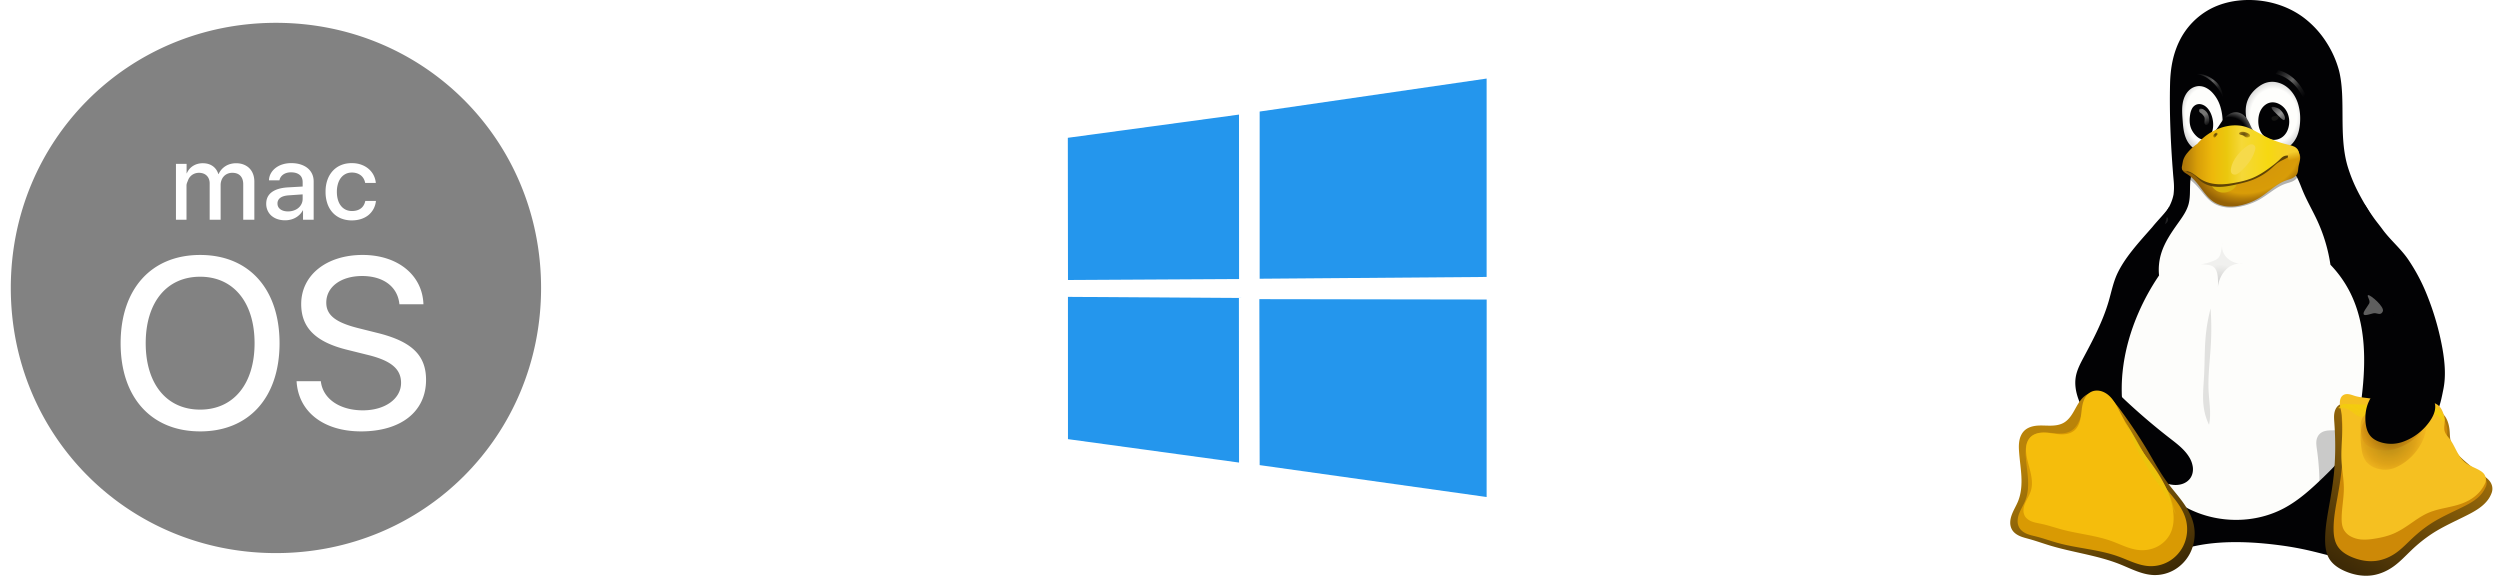 <svg width="191" height="44" fill="none" xmlns="http://www.w3.org/2000/svg">
  <g clip-path="url(#clip0)">
    <path d="M23.123 15.184v-.334l-1.037.072c-.294.018-.515.08-.663.186a.514.514 0 0 0-.223.442c0 .184.073.33.22.439.147.109.344.163.59.163.158 0 .305-.025.44-.073.136-.047.256-.115.355-.2a.902.902 0 0 0 .318-.695Zm-2.04-13.44C9.778 1.744.825 10.697.825 22c0 11.304 8.953 20.256 20.256 20.256S41.338 33.304 41.338 22c0-11.303-8.952-20.256-20.256-20.256Zm3.931 12.006a2.01 2.01 0 0 1 .405-.69c.175-.191.385-.339.63-.442.247-.104.521-.155.823-.155.272 0 .518.04.737.122.22.08.407.19.564.328.157.137.282.297.374.48.092.184.146.379.165.583h-.813a1.047 1.047 0 0 0-.11-.315.859.859 0 0 0-.208-.252.978.978 0 0 0-.305-.166 1.188 1.188 0 0 0-.395-.06c-.173 0-.33.034-.47.104-.14.069-.26.167-.36.294-.1.127-.177.283-.231.464a2.077 2.077 0 0 0-.083.607c0 .23.027.438.083.62.054.182.132.335.234.46.1.127.222.223.364.29.142.066.298.1.468.1.278 0 .504-.065.68-.196.176-.13.289-.322.342-.574h.814a1.618 1.618 0 0 1-.185.61c-.1.183-.228.339-.386.469-.16.13-.346.23-.56.3-.215.07-.452.107-.708.107a2.17 2.17 0 0 1-.826-.151 1.773 1.773 0 0 1-.634-.435 1.946 1.946 0 0 1-.407-.688 2.724 2.724 0 0 1-.143-.913c-.002-.33.046-.631.141-.9Zm-11.57-1.232h.813v.724h.016a1.203 1.203 0 0 1 .473-.565 1.27 1.27 0 0 1 .345-.153c.126-.035.259-.053.398-.053.298 0 .551.072.756.214.206.143.352.348.438.615h.02a1.28 1.28 0 0 1 .217-.345 1.38 1.38 0 0 1 .686-.427c.137-.038.282-.057.434-.057.21 0 .4.034.572.101.172.067.319.161.44.283.123.122.216.27.282.444.065.174.098.367.098.58v2.91h-.849v-2.706c0-.28-.072-.498-.217-.651-.143-.153-.35-.23-.617-.23-.13 0-.25.023-.36.069a.822.822 0 0 0-.281.193.867.867 0 0 0-.184.297 1.031 1.031 0 0 0-.068.378v2.65h-.837v-2.776a.927.927 0 0 0-.058-.334.707.707 0 0 0-.42-.419.962.962 0 0 0-.341-.057.902.902 0 0 0-.365.073.86.86 0 0 0-.473.508c-.043.117-.113.246-.113.385v2.62h-.806v-4.27Zm1.847 20.44c-3.734 0-6.075-2.594-6.075-6.735s2.341-6.744 6.075-6.744 6.067 2.603 6.067 6.744c0 4.14-2.333 6.736-6.067 6.736Zm6.914-16.18a1.702 1.702 0 0 1-.423.053c-.213 0-.407-.03-.584-.09a1.346 1.346 0 0 1-.456-.256 1.147 1.147 0 0 1-.296-.4 1.24 1.24 0 0 1-.107-.521c0-.375.14-.668.419-.879.28-.21.683-.333 1.213-.368l1.152-.066v-.33c0-.246-.078-.434-.234-.562-.156-.128-.377-.193-.663-.193a1.18 1.18 0 0 0-.323.043c-.1.03-.187.07-.263.124a.708.708 0 0 0-.291.444h-.799c.005-.189.052-.364.14-.524.087-.16.207-.298.358-.417a1.69 1.69 0 0 1 .533-.275c.205-.065.428-.098.669-.098.26 0 .494.032.705.098.211.067.392.16.541.281.15.122.265.269.346.44.08.172.122.365.122.577v2.93h-.813v-.713h-.02c-.061.116-.137.22-.23.313a1.477 1.477 0 0 1-.696.39Zm5.372 16.18c-2.848 0-4.784-1.49-4.918-3.833h1.853c.145 1.339 1.438 2.225 3.21 2.225 1.7 0 2.92-.886 2.92-2.098 0-1.048-.741-1.682-2.458-2.115l-1.673-.416c-2.406-.597-3.499-1.69-3.499-3.49 0-2.215 1.935-3.753 4.693-3.753 2.694 0 4.574 1.547 4.646 3.77h-1.835c-.127-1.338-1.22-2.16-2.848-2.16-1.62 0-2.74.831-2.74 2.034 0 .948.705 1.51 2.423 1.943l1.41.353c2.686.65 3.79 1.709 3.79 3.608-.002 2.423-1.918 3.933-4.974 3.933ZM15.29 21.142c-2.558 0-4.158 1.962-4.158 5.081 0 3.11 1.6 5.072 4.158 5.072 2.55 0 4.159-1.962 4.159-5.072 0-3.119-1.609-5.081-4.159-5.081Z" fill="#828282"/>
  </g>
  <g clip-path="url(#clip1)">
    <path d="M81.582 10.528 94.66 8.754l.005 12.564-13.071.074-.012-10.864Zm13.071 12.238.01 12.574-13.07-1.79-.002-10.869 13.062.085Zm1.585-14.244 17.34-2.52v15.156l-17.34.137V8.522Zm17.344 14.362-.004 15.088-17.34-2.437-.024-12.68 17.368.029Z" fill="#2496ED"/>
  </g>
  <g clip-path="url(#clip2)">
    <path d="M171.89 0c-1.06-.011-2.133.204-3.066.708a5.53 5.53 0 0 0-2.304 2.401c-.5 1.01-.697 2.09-.727 3.278-.056 2.257.051 4.625.221 6.771.045.654.127 1.036.044 1.707-.279 1.425-1.525 2.385-2.189 3.638-.733 1.381-1.042 2.944-1.595 4.407-.506 1.338-1.216 2.594-1.696 3.943-.67 1.885-.871 3.958-.428 5.91.338 1.488 1.043 2.883 1.994 4.077-.138.248-.271.499-.413.745-.44.762-.979 1.484-1.23 2.328-.125.422-.174.873-.093 1.305.081.433.299.847.643 1.122.225.18.496.295.777.36.28.065.57.08.858.075 1.093-.024 2.152-.357 3.21-.635a36.687 36.687 0 0 1 1.893-.442c2.254-.462 4.769-.278 6.861.026a24.42 24.42 0 0 1 2.108.416c1.091.265 2.178.602 3.3.635.295.008.593-.005.881-.07a1.96 1.96 0 0 0 .799-.365c.344-.275.563-.69.644-1.124.081-.433.031-.885-.096-1.307-.253-.845-.797-1.566-1.247-2.324-.178-.3-.343-.606-.52-.906 1.356-1.525 2.447-3.288 3.078-5.224.689-2.114.816-4.39.525-6.594-.29-2.205-.988-4.342-1.907-6.366-1.153-2.538-2.122-3.455-2.824-5.683-.759-2.409-.133-5.259-.697-7.444a7.651 7.651 0 0 0-.935-2.101 7.21 7.21 0 0 0-1.827-1.972C174.768.451 173.327.016 171.89 0Z" fill="#020204"/>
    <path d="M167.733 12.715a1.771 1.771 0 0 0-.316.669 3.59 3.59 0 0 0-.093.738c-.019.496.012 1.002-.119 1.481-.141.513-.455.957-.763 1.389-.533.75-1.072 1.518-1.335 2.4a4.276 4.276 0 0 0-.155 1.652 17.547 17.547 0 0 0-1.541 2.781c-.648 1.472-1.093 3.04-1.25 4.641-.192 1.96.059 3.978.832 5.79.559 1.31 1.393 2.508 2.467 3.441.547.475 1.153.88 1.803 1.2 2.249 1.107 5.029 1.109 7.241-.072 1.156-.617 2.131-1.519 3.072-2.431.567-.55 1.13-1.113 1.562-1.774.833-1.272 1.122-2.818 1.302-4.328.315-2.641.325-5.43-.831-7.825a8.63 8.63 0 0 0-1.564-2.241 12.318 12.318 0 0 0-.99-3.338c-.35-.764-.779-1.49-1.104-2.264-.134-.318-.25-.644-.399-.955-.148-.311-.331-.61-.58-.85a2.39 2.39 0 0 0-.907-.527 3.937 3.937 0 0 0-1.04-.18c-.704-.035-1.41.058-2.115.03-.561-.023-1.12-.121-1.681-.088a2.58 2.58 0 0 0-.82.172c-.261.106-.501.27-.676.49" fill="#FDFDFB"/>
    <g opacity=".2" filter="url(#filter0_f)">
      <path d="M169.799 18.524a8.74 8.74 0 0 1-.103.643c-.021.105-.044.21-.083.31a.7.7 0 0 1-.174.266.94.94 0 0 1-.24.145 3.59 3.59 0 0 1-1.051.299c.145.01.29.024.434.04.091.01.182.02.271.043a.72.72 0 0 1 .249.112c.081.06.145.14.192.23.095.176.126.379.144.578.022.255.024.512.005.768.017-.171.053-.34.106-.503.097-.294.252-.57.462-.798a1.522 1.522 0 0 1 1.344-.505 1.658 1.658 0 0 1-1.063-.33 1.382 1.382 0 0 1-.382-.43 1.202 1.202 0 0 1-.111-.868" fill="url(#paint0_radial)"/>
    </g>
    <g opacity=".11" filter="url(#filter1_f)">
      <path d="M168.89 23.565c-.182.693-.307 1.4-.374 2.114-.094 1.008-.071 2.024-.125 3.036-.046.858-.147 1.726.002 2.573.071.403.199.797.378 1.165a4.07 4.07 0 0 0 .062-.425c.063-.687-.052-1.375-.091-2.064-.069-1.206.098-2.412.166-3.618.052-.926.046-1.856-.018-2.781" fill="#000"/>
    </g>
    <g opacity=".25" filter="url(#filter2_f)">
      <path d="M165.646 16.742c-.018-.213-.321-.244-.456-.138-.114.09-.222.395-.123.515.16.194.602-.085.579-.377Z" fill="#7C7C7C"/>
    </g>
    <g opacity=".75" filter="url(#filter3_f)">
      <path d="M180.937 22.55c.176-.028 1.26.895 1.111 1.238-.148.342-.426.136-.625.138-.199.002-.744.25-.835.094-.092-.157.241-.522.414-.827.14-.245-.24-.617-.065-.644Z" fill="#7C7C7C"/>
    </g>
    <g opacity=".3" filter="url(#filter4_f)">
      <path d="M166.687 13.265c.489.303.928.674 1.296 1.098.343.393.633.84 1.08 1.13.315.206.694.322 1.078.357.451.042.908-.025 1.343-.143.403-.11.793-.263 1.151-.467.68-.386 1.247-.953 1.997-1.208.164-.055.334-.095.492-.163.158-.069.306-.171.382-.316.072-.14.069-.3.093-.454.025-.164.082-.322.113-.485.031-.163.035-.337-.042-.487a.658.658 0 0 0-.31-.284 1.128 1.128 0 0 0-.43-.098c-.296-.013-.589.057-.885.082-.392.033-.786-.014-1.179-.003-.49.014-.972.116-1.46.137-.558.025-1.114-.057-1.672-.075a3.777 3.777 0 0 0-.723.035 1.854 1.854 0 0 0-.672.235c-.195.12-.354.282-.533.422-.09.07-.185.134-.289.183a.892.892 0 0 1-.336.088c-.06.002-.121-.002-.18.006a.392.392 0 0 0-.252.144.332.332 0 0 0-.062.266" fill="#000"/>
    </g>
    <path d="M181.396 21.842c.899.725 1.47 1.82 1.647 2.962.138.891.048 1.806-.152 2.685-.201.879-.511 1.729-.818 2.576-.123.338-.246.68-.295 1.036-.048.356-.018.733.154 1.05.197.362.564.611.958.728.39.116.811.114 1.205.015.395-.098 1.058-.225 1.379-.475.816-.634 1.01-1.735 1.203-2.702.201-1.009.103-2.066-.074-3.085a20.847 20.847 0 0 0-1.165-4.058 14.167 14.167 0 0 0-1.448-2.743c-.569-.839-1.376-1.494-1.973-2.315-.207-.285-.456-.582-.66-.87-.438-.622-.339-.506-.611-.908-.198-.292-.51-.392-.838-.52a1.65 1.65 0 0 0-1.036-.07c-.447.126-.812.479-1.006.9-.194.423-.228.908-.152 1.366.097.592.367 1.14.672 1.657.344.583.743 1.144 1.262 1.577.542.453 1.198.751 1.748 1.194M164.446 17.34c-1.046 1.19-2.122 2.341-2.712 3.628-.293.653-.431 1.363-.631 2.05-.227.781-.536 1.536-.883 2.271-.32.68-.672 1.342-1.026 2.005-.257.481-.518.974-.607 1.513-.07.426-.029.865.079 1.283.108.418.282.816.479 1.2.838 1.64 2.095 3.054 3.584 4.135.676.491 1.4.916 2.159 1.263.411.188.845.356 1.297.364.226.004.454-.034.662-.125.207-.09.391-.237.514-.427.152-.234.203-.524.173-.8a1.937 1.937 0 0 0-.283-.78c-.354-.58-.912-1-1.449-1.417a48.504 48.504 0 0 1-3.353-2.85c-.303-.282-.606-.573-.818-.93-.206-.347-.318-.742-.393-1.139-.207-1.088-.154-2.233.216-3.277.144-.408.336-.798.52-1.19.319-.68.622-1.372 1.042-1.995.523-.774 1.223-1.43 1.649-2.262.36-.702.506-1.491.645-2.268.109-.608.318-1.203.424-1.811-.208.394-.878 1.042-1.288 1.558Z" fill="#020204"/>
    <g opacity=".2" filter="url(#filter5_f)">
      <path d="M187.45 37.047a2.43 2.43 0 0 1-.311.653c-.301.446-.737.781-1.173 1.091-.744.528-1.519 1.013-2.212 1.613a11.17 11.17 0 0 0-1.278 1.327c-.336.406-.651.832-1.033 1.193a3.61 3.61 0 0 1-1.329.819 3.212 3.212 0 0 1-1.796.038c-.402-.103-.793-.282-1.042-.606-.25-.326-.331-.763-.36-1.193-.051-.759.04-1.535.122-2.306.069-.64.132-1.281.158-1.92a19.366 19.366 0 0 0-.187-3.447c-.026-.19-.055-.38-.039-.575a.926.926 0 0 1 .218-.549.92.92 0 0 1 .478-.262c.176-.04.354-.043.531-.047.416-.011.834-.036 1.244 0 .259.024.512.07.77.096.431.041.878.02 1.31-.108.465-.136.909-.392 1.382-.462.194-.03.388-.026.577 0 .192.027.384.08.532.198.112.09.194.212.259.343.096.195.154.41.188.631.03.196.041.397.091.586.083.311.27.576.496.79.226.216.49.386.753.554.263.167.527.332.807.47.132.065.267.123.393.197.126.075.243.166.326.287a.81.81 0 0 1 .125.589" fill="url(#paint1_linear)"/>
    </g>
    <path d="M189.984 38.303c-.388.461-.927.766-1.464 1.04-.915.466-1.863.876-2.723 1.438a11.12 11.12 0 0 0-1.606 1.295c-.425.407-.829.842-1.306 1.187-.481.348-1.038.6-1.625.688-.714.108-1.452-.031-2.114-.32-.464-.203-.91-.492-1.178-.922-.268-.432-.329-.961-.33-1.47-.001-.9.166-1.79.322-2.676.131-.736.255-1.474.335-2.218.145-1.352.144-2.717.047-4.073-.016-.228-.035-.457-.001-.682.034-.225.126-.45.298-.598a.972.972 0 0 1 .583-.21c.21-.012.419.022.627.052.49.072.983.128 1.462.255.302.079.596.186.898.268.503.136 1.03.201 1.548.14.557-.065 1.098-.274 1.659-.26.23.005.459.048.678.118.224.07.445.172.61.34.125.127.212.288.278.454.097.248.15.512.172.777.02.235.017.473.061.705.074.381.274.729.522 1.027.249.298.546.55.842.8.296.25.593.497.912.715.15.103.304.199.446.312.142.112.273.243.362.402.12.214.157.475.079.722a2.06 2.06 0 0 1-.394.694Z" fill="url(#paint2_linear)"/>
    <g filter="url(#filter6_f)">
      <path d="M189.94 37.134a2.26 2.26 0 0 1-.38.63c-.355.417-.847.69-1.336.935-.836.42-1.701.787-2.487 1.293-.526.339-1.012.736-1.467 1.164-.389.366-.758.758-1.192 1.068-.441.314-.949.54-1.484.619-.652.096-1.325-.029-1.931-.289-.423-.18-.831-.44-1.075-.829-.244-.387-.301-.863-.302-1.32-.002-.81.151-1.61.294-2.407.12-.661.233-1.325.305-1.993.132-1.216.126-2.443.044-3.663-.014-.204-.03-.41.001-.613.032-.202.115-.404.27-.538a.883.883 0 0 1 .532-.19c.192-.01.383.021.573.049.447.066.898.115 1.335.229.276.07.545.167.82.24.46.123.941.182 1.413.127.509-.059 1.004-.247 1.516-.235.21.005.418.045.619.107.204.063.407.153.557.305.113.115.191.26.254.409.092.221.152.459.157.699.005.25-.049.502-.016.75.028.203.113.393.222.565.109.172.242.327.373.483.254.3.509.606.827.837.363.263.793.416 1.168.662.111.073.219.155.298.263.133.182.168.43.092.643" fill="#CD8907"/>
    </g>
    <g filter="url(#filter7_f)">
      <path d="M189.888 36.876a2.77 2.77 0 0 1-.391.637c-.364.443-.855.748-1.373.943-.852.323-1.782.366-2.618.733-.51.224-.969.561-1.433.88-.376.257-.759.505-1.172.685-.465.203-.961.318-1.457.397-.317.051-.636.089-.956.071a2.06 2.06 0 0 1-.921-.256 1.294 1.294 0 0 1-.52-.532c-.126-.257-.148-.558-.145-.848.007-.775.173-1.541.168-2.316-.004-.675-.138-1.34-.176-2.014-.074-1.294.203-2.611-.041-3.881-.039-.204-.091-.407-.089-.614a.919.919 0 0 1 .053-.305.499.499 0 0 1 .397-.34.744.744 0 0 1 .242.002c.161.024.313.088.469.134.447.133.918.13 1.372.23.285.064.561.167.842.244.474.13.967.185 1.452.128.522-.06 1.033-.25 1.557-.237.216.006.429.046.637.108.207.061.415.15.572.308.113.115.194.261.26.413.097.22.164.461.162.705-.001.128-.02.254-.031.38-.012.127-.015.256.015.38.03.123.094.234.166.335.072.101.155.194.23.292.209.277.359.6.523.911.164.311.347.62.605.843.352.305.808.427 1.199.668.115.07.226.154.307.267a.742.742 0 0 1 .095.649" fill="#F5C021"/>
    </g>
    <g filter="url(#filter8_f)">
      <path d="M178.765 31.2c.484-.131.897.236 1.248.514.227.194.555.145.833.154.462-.016.921.078 1.382.02.909-.076 1.799-.3 2.712-.339.436-.027.926-.052 1.303.203.152.106.376.554.527.385-.062-.47-.411-.926-.878-1.051-.366-.058-.738.043-1.107.01-1.098-.026-2.188-.23-3.288-.172-.765.007-1.53-.029-2.294-.058-.3-.062-.406.205-.569.308" fill="url(#paint3_linear)"/>
    </g>
    <path d="M159.583 30.071c.237-.098.503-.116.755-.07.251.047.489.156.701.3.423.288.737.707 1.038 1.122a39.383 39.383 0 0 1 1.959 2.936c.489.82.938 1.667 1.502 2.437.369.502.785.968 1.156 1.469.37.5.699 1.045.863 1.646a3.305 3.305 0 0 1-.24 2.362 3.12 3.12 0 0 1-1.15 1.235 2.958 2.958 0 0 1-1.628.425c-.905-.034-1.73-.486-2.571-.822-1.712-.683-3.572-.897-5.337-1.429-.542-.163-1.076-.357-1.622-.507-.243-.067-.489-.126-.718-.23-.23-.104-.444-.259-.571-.476a1.073 1.073 0 0 1-.138-.56c.003-.196.048-.388.115-.571.132-.366.346-.698.49-1.06.236-.59.279-1.242.247-1.877-.032-.636-.135-1.266-.178-1.9-.02-.284-.027-.57.027-.85.054-.279.174-.551.378-.748.189-.182.439-.29.695-.343.256-.054.519-.056.781-.05.261.006.523.02.784-.002.261-.021.523-.08.75-.21.215-.123.392-.307.538-.508.147-.202.265-.422.386-.64.121-.216.247-.433.405-.625.159-.192.354-.359.583-.454" fill="url(#paint4_linear)"/>
    <g filter="url(#filter9_f)">
      <path d="M159.959 30.48c.215-.088.458-.097.684-.046a1.6 1.6 0 0 1 .619.303c.366.284.621.684.866 1.077.587.952 1.16 1.915 1.702 2.897.411.74.802 1.495 1.307 2.174.335.45.717.863 1.058 1.308.342.445.647.93.798 1.471a2.908 2.908 0 0 1-.221 2.108c-.243.46-.614.85-1.063 1.112a2.733 2.733 0 0 1-1.491.368c-.828-.038-1.584-.452-2.363-.733-1.494-.543-3.113-.615-4.645-1.04-.55-.149-1.085-.348-1.637-.487-.244-.062-.493-.112-.725-.21-.232-.098-.45-.25-.576-.469a1.017 1.017 0 0 1-.125-.54 1.69 1.69 0 0 1 .119-.548c.134-.35.344-.668.478-1.018.204-.529.229-1.11.191-1.677-.038-.566-.136-1.127-.17-1.693a2.867 2.867 0 0 1 .033-.757c.051-.249.159-.49.339-.669.196-.193.465-.3.736-.34.272-.042.548-.024.822 0 .273.025.548.056.822.04.274-.017.552-.084.779-.239.207-.14.362-.344.48-.562.118-.219.202-.453.292-.684.09-.231.187-.462.328-.668.142-.205.331-.385.563-.479" fill="#D99A03"/>
    </g>
    <g filter="url(#filter10_f)">
      <path d="M159.758 29.941c.208-.104.454-.125.682-.078.229.047.441.159.621.305.36.292.588.709.801 1.117.489.939.944 1.898 1.529 2.782.424.641.913 1.238 1.342 1.877.582.865 1.055 1.816 1.251 2.836.131.686.127 1.426-.203 2.044-.217.407-.569.74-.985.95a2.55 2.55 0 0 1-1.359.251c-.733-.064-1.398-.425-2.087-.676-1.224-.447-2.546-.554-3.805-.89-.532-.142-1.052-.325-1.59-.438-.238-.05-.48-.086-.706-.171-.227-.086-.442-.228-.558-.438a.877.877 0 0 1-.096-.488c.012-.168.062-.331.127-.486.132-.31.326-.595.428-.916.15-.471.088-.982-.024-1.464-.113-.481-.275-.954-.325-1.445a2.008 2.008 0 0 1 .028-.657c.05-.214.152-.42.312-.574.206-.198.495-.297.781-.324.287-.028.576.01.861.05.285.042.572.087.86.074.287-.014.58-.09.806-.266.223-.174.363-.434.443-.703.081-.269.107-.55.14-.828.033-.279.074-.56.182-.819.107-.26.29-.498.544-.625Z" fill="#F5BD0C"/>
    </g>
    <g filter="url(#filter11_f)">
      <path d="M162.368 32.284c.385.698.62 1.499 1.003 2.203.351.647.751 1.314 1.108 1.911.159.266.53.674.905 1.308.34.575.683 1.377.875 1.646-.11-.315-.337-1.161-.607-1.765-.253-.564-.548-.886-.729-1.189-.357-.597-.742-1.134-1.109-1.703-.506-.785-.892-1.663-1.446-2.41Z" fill="url(#paint5_linear)"/>
    </g>
    <g opacity=".35" filter="url(#filter12_f)">
      <path d="M185.296 32.236a.793.793 0 0 0-.404-.355 1.363 1.363 0 0 0-.537-.092c-.366.003-.73.098-1.094.066-.308-.026-.601-.142-.901-.215-.31-.076-.639-.105-.947-.021-.329.09-.619.31-.801.599-.16.254-.237.555-.26.855-.024.3.001.602.032.902.022.217.046.434.099.646.052.211.133.418.261.594.183.254.456.435.749.544a2.08 2.08 0 0 0 1.498-.026 4.134 4.134 0 0 0 1.977-1.821c.154-.288.275-.595.352-.913.031-.126.055-.255.056-.385a.818.818 0 0 0-.08-.378" fill="url(#paint6_radial)"/>
    </g>
    <g opacity=".35" filter="url(#filter13_f)">
      <path d="M185.296 31.77c-.084-.119-.235-.207-.404-.258a1.84 1.84 0 0 0-.537-.066c-.366.002-.73.07-1.094.048-.308-.02-.601-.103-.901-.156a2.614 2.614 0 0 0-.947-.015c-.329.064-.619.224-.801.433-.16.184-.237.401-.26.618-.024.218.001.436.032.652.022.157.046.314.099.467.052.153.133.302.261.43.183.183.456.314.749.393a2.83 2.83 0 0 0 1.498-.019c.837-.263 1.545-.735 1.977-1.316.154-.209.275-.43.352-.66a.902.902 0 0 0 .056-.279.457.457 0 0 0-.08-.273" fill="url(#paint7_radial)"/>
    </g>
    <path d="M185.991 30.71a1.085 1.085 0 0 0-.294-.425 1.568 1.568 0 0 0-.441-.274c-.32-.136-.668-.187-1.01-.252-.322-.06-.642-.134-.965-.189-.336-.057-.683-.093-1.015-.018-.291.065-.56.216-.78.417a2.22 2.22 0 0 0-.515.724c-.218.478-.286 1.017-.245 1.54.031.39.13.792.386 1.087.207.239.501.388.803.477.522.155 1.09.147 1.606-.023a4.228 4.228 0 0 0 2.119-1.596c.168-.244.312-.51.378-.8.049-.22.051-.456-.027-.668" fill="#020204"/>
    <path d="M167.96 6.578a1.147 1.147 0 0 0-.708.316c-.193.18-.328.416-.412.667-.167.5-.129 1.044-.091 1.57.034.478.069.964.248 1.408.089.222.214.43.381.601.167.171.377.303.609.361.217.055.449.043.663-.024.214-.067.409-.19.569-.346.233-.229.39-.528.481-.843.09-.314.116-.644.111-.971a4.056 4.056 0 0 0-.187-1.209 2.724 2.724 0 0 0-.617-1.05 1.753 1.753 0 0 0-.473-.354 1.165 1.165 0 0 0-.574-.126Z" fill="url(#paint8_radial)"/>
    <path d="M167.325 8.762c-.055.333-.057.682.057.999.076.21.2.4.351.563.099.106.211.204.342.267.132.063.284.09.425.054a.626.626 0 0 0 .328-.222c.084-.105.14-.23.18-.358.118-.38.099-.794-.018-1.174-.085-.276-.227-.543-.447-.73a.894.894 0 0 0-.363-.19.631.631 0 0 0-.405.033.697.697 0 0 0-.318.32 1.451 1.451 0 0 0-.132.438" fill="#020204"/>
    <g filter="url(#filter14_f)">
      <path d="M168.028 8.522c.035.094.156.128.221.204.065.074.132.15.167.24.067.175-.067.433.074.556.044.039.132.04.175 0 .17-.154.132-.466.065-.685a.83.83 0 0 0-.396-.482c-.086-.044-.215-.08-.288-.018-.047.04-.04.128-.018.185Z" fill="url(#paint9_linear)"/>
    </g>
    <g filter="url(#filter15_f)">
      <path d="M169.044 6.284a3.5 3.5 0 0 1 .832 1.23c-.082-.5-.211-.903-.536-1.23a2.52 2.52 0 0 0-.684-.467 1.836 1.836 0 0 0-.618-.167c-.143-.003-.178 0-.207.002-.03.001-.053.002.04.013.093.01.301.067.524.167.222.1.449.265.649.452Z" fill="url(#paint10_linear)"/>
    </g>
    <path d="M172.621 6.578c-.412.283-.756.678-.925 1.148-.212.592-.131 1.255.074 1.85.21.61.561 1.191 1.091 1.557.265.183.572.309.892.347.32.037.652-.014.938-.164.347-.181.613-.499.778-.856.164-.356.234-.75.257-1.143a3.865 3.865 0 0 0-.185-1.48c-.179-.514-.502-.988-.957-1.284a1.87 1.87 0 0 0-.756-.286 1.61 1.61 0 0 0-.801.089 1.995 1.995 0 0 0-.406.222" fill="url(#paint11_radial)"/>
    <path d="M173.567 7.821a.952.952 0 0 0-.436.147 1.153 1.153 0 0 0-.331.323c-.176.255-.253.57-.265.88-.009.232.016.468.093.688.077.22.208.423.387.572a1.095 1.095 0 0 0 1.328.061c.156-.108.282-.258.371-.425.089-.168.143-.353.168-.542a1.683 1.683 0 0 0-.159-.978 1.371 1.371 0 0 0-.729-.66 1.027 1.027 0 0 0-.427-.066Z" fill="#020204"/>
    <g filter="url(#filter16_f)">
      <path d="M173.937 8.836c-.128.05-.331.019-.387.145-.033.074.014.197.089.228.153.062.389-.05.451-.204.027-.066-.014-.172-.08-.2-.024-.01-.049.021-.073.031Z" fill="#141413"/>
    </g>
    <g filter="url(#filter17_f)">
      <path d="M174.523 9.169c.172-.172-.122-.628-.351-.814-.166-.136-.649-.277-.628-.13.021.147.238.336.384.48.179.176.514.546.595.464Z" fill="url(#paint12_linear)"/>
    </g>
    <g filter="url(#filter18_f)">
      <path d="M174.047 5.358a1.525 1.525 0 0 0-.185.292c.317.068.621.199.892.379.524.349.922.858 1.201 1.425.065-.072.125-.15.176-.236-.281-.59-.687-1.124-1.229-1.485a2.633 2.633 0 0 0-.855-.375Z" fill="url(#paint13_linear)"/>
    </g>
    <path d="M169.198 10.057c.261-.294.44-.653.691-.956.125-.151.27-.29.441-.387a.975.975 0 0 1 .564-.137.995.995 0 0 1 .582.277c.159.15.277.34.372.537.09.19.162.391.293.555.139.176.334.296.51.433.088.07.172.144.242.231a.72.72 0 0 1 .147.299.63.63 0 0 1-.028.336.752.752 0 0 1-.186.282 1.096 1.096 0 0 1-.611.274c-.45.064-.904-.07-1.358-.058-.46.013-.908.175-1.368.159a1.217 1.217 0 0 1-.651-.196.837.837 0 0 1-.236-.248.687.687 0 0 1-.099-.327.751.751 0 0 1 .065-.32c.044-.1.106-.193.175-.278.139-.17.309-.311.455-.476" fill="url(#paint14_radial)"/>
    <path d="M166.705 12.896a.4.4 0 0 0 .049.125c.039.066.096.12.158.164.062.046.129.083.194.124.345.217.626.523.876.845.335.433.632.913 1.08 1.228.316.222.694.348 1.078.387.451.045.908-.028 1.343-.156a4.725 4.725 0 0 0 1.15-.506c.68-.42 1.248-1.036 1.998-1.312.164-.06.334-.103.492-.178.158-.074.306-.185.382-.343.072-.151.069-.326.093-.492.025-.178.082-.35.113-.527.031-.177.034-.366-.042-.529a.682.682 0 0 0-.31-.308 1.06 1.06 0 0 0-.43-.106c-.296-.014-.589.062-.885.089-.392.036-.786-.015-1.18-.003-.489.014-.971.125-1.46.149-.557.027-1.114-.06-1.672-.082a3.448 3.448 0 0 0-.723.033 1.676 1.676 0 0 0-.671.26c-.194.134-.349.317-.527.471a1.343 1.343 0 0 1-.29.2.75.75 0 0 1-.341.081c-.061-.001-.123-.011-.181.007a.244.244 0 0 0-.095.06.547.547 0 0 0-.07.089c-.05.073-.093.15-.129.23" fill="url(#paint15_radial)"/>
    <g filter="url(#filter19_f)">
      <path d="M168.894 13.499a.997.997 0 0 0 .095.706.991.991 0 0 0 .548.456c.292.097.622.05.895-.093a.983.983 0 0 0 .395-.354.682.682 0 0 0 .089-.25.552.552 0 0 0-.027-.265.574.574 0 0 0-.17-.236.77.77 0 0 0-.256-.14 1.603 1.603 0 0 0-.582-.054 5.737 5.737 0 0 0-.882.112" fill="#D9B30D"/>
    </g>
    <g filter="url(#filter20_f)">
      <path d="M167.933 11.66a8.449 8.449 0 0 0-.576.38c-.097.069-.197.143-.249.25a.593.593 0 0 0-.045.248c-.001.085.004.17-.007.253-.008.057-.023.114-.026.171a.275.275 0 0 0 .009.086.178.178 0 0 0 .04.075.223.223 0 0 0 .096.055c.036.011.073.017.109.025.174.041.325.148.458.267.132.12.251.254.39.367.375.306.871.432 1.354.44.484.008.962-.093 1.434-.2.37-.083.741-.17 1.098-.302a4.842 4.842 0 0 0 1.496-.892c.199-.174.387-.365.611-.506.198-.124.42-.207.622-.326a.381.381 0 0 0 .052-.035.165.165 0 0 0 .04-.048.144.144 0 0 0 .005-.106.27.27 0 0 0-.053-.094.672.672 0 0 0-.084-.085c-.211-.18-.496-.247-.773-.268-.276-.022-.556-.007-.829-.053-.257-.043-.502-.139-.75-.218a5.267 5.267 0 0 0-2.716-.147c-.6.125-1.178.351-1.706.663" fill="#604405"/>
    </g>
    <path d="M167.871 10.99a3.51 3.51 0 0 0-.759.693 1.662 1.662 0 0 0-.3.506c-.049.146-.066.302-.097.454-.011.056-.025.114-.025.172 0 .029.004.058.013.085a.194.194 0 0 0 .043.075c.034.035.08.053.127.063.047.01.096.011.143.017.215.024.413.129.592.252.178.123.342.265.525.381.404.256.887.37 1.365.389.477.018.954-.054 1.423-.148a6.365 6.365 0 0 0 1.098-.303c.542-.214 1.03-.543 1.496-.892.212-.158.421-.321.611-.505.065-.063.127-.128.197-.185a.712.712 0 0 1 .231-.134.862.862 0 0 1 .406-.007c.102.017.204.04.307.035a.459.459 0 0 0 .151-.03.302.302 0 0 0 .124-.089.305.305 0 0 0 .066-.188.388.388 0 0 0-.055-.193.665.665 0 0 0-.311-.251c-.17-.076-.353-.113-.534-.157a7.663 7.663 0 0 1-1.602-.585c-.253-.126-.5-.266-.75-.4a4.412 4.412 0 0 0-.796-.355c-.623-.189-1.304-.127-1.919.087a4.11 4.11 0 0 0-1.77 1.213" fill="url(#paint16_linear)"/>
    <g filter="url(#filter21_f)">
      <path d="M172.247 11.127a.26.26 0 0 0-.133-.087.358.358 0 0 0-.161-.008.752.752 0 0 0-.29.137c-.253.175-.476.39-.671.627-.258.314-.471.677-.542 1.077a.702.702 0 0 0-.012.204.32.32 0 0 0 .083.184.28.28 0 0 0 .159.078c.06.008.121 0 .178-.02a.908.908 0 0 0 .298-.198c.493-.442.939-.973 1.117-1.61a.73.73 0 0 0 .033-.197.303.303 0 0 0-.059-.187" fill="#F6DA4A"/>
    </g>
    <g opacity=".8" filter="url(#filter22_f)">
      <path d="M171.067 10.21c.034.11.211.092.313.144.09.046.162.148.263.15.096.004.246-.032.259-.128.016-.126-.168-.207-.287-.253-.152-.06-.348-.09-.491-.01-.032.018-.068.061-.057.097Z" fill="url(#paint17_radial)"/>
    </g>
    <g opacity=".8" filter="url(#filter23_f)">
      <path d="M169.378 10.147c-.131-.043-.349.19-.278.308.02.033.079.074.119.052.061-.034.111-.153.176-.2.044-.03.034-.143-.017-.16Z" fill="url(#paint18_radial)"/>
    </g>
    <g filter="url(#filter24_f)">
      <path d="M175.648 11.882a.64.64 0 0 1-.165.37.512.512 0 0 1-.15.114.342.342 0 0 1-.448-.113.55.55 0 0 1-.082-.37.669.669 0 0 1 .165-.37.512.512 0 0 1 .15-.114.381.381 0 0 1 .166-.04c.056 0 .109.014.157.04a.362.362 0 0 1 .125.113.472.472 0 0 1 .072.17.581.581 0 0 1 .01.2Z" fill="url(#paint19_linear)"/>
    </g>
  </g>
  <defs>
    <filter id="filter0_f" x="166.577" y="16.953" width="6.349" height="6.576" filterUnits="userSpaceOnUse" color-interpolation-filters="sRGB">
      <feFlood flood-opacity="0" result="BackgroundImageFix"/>
      <feBlend in="SourceGraphic" in2="BackgroundImageFix" result="shape"/>
      <feGaussianBlur stdDeviation=".785" result="effect1_foregroundBlur"/>
    </filter>
    <filter id="filter1_f" x="165.422" y="20.672" width="6.414" height="14.674" filterUnits="userSpaceOnUse" color-interpolation-filters="sRGB">
      <feFlood flood-opacity="0" result="BackgroundImageFix"/>
      <feBlend in="SourceGraphic" in2="BackgroundImageFix" result="shape"/>
      <feGaussianBlur stdDeviation="1.446" result="effect1_foregroundBlur"/>
    </filter>
    <filter id="filter2_f" x="163.749" y="15.265" width="3.177" height="3.197" filterUnits="userSpaceOnUse" color-interpolation-filters="sRGB">
      <feFlood flood-opacity="0" result="BackgroundImageFix"/>
      <feBlend in="SourceGraphic" in2="BackgroundImageFix" result="shape"/>
      <feGaussianBlur stdDeviation=".64" result="effect1_foregroundBlur"/>
    </filter>
    <filter id="filter3_f" x="175.988" y="17.964" width="10.659" height="10.691" filterUnits="userSpaceOnUse" color-interpolation-filters="sRGB">
      <feFlood flood-opacity="0" result="BackgroundImageFix"/>
      <feBlend in="SourceGraphic" in2="BackgroundImageFix" result="shape"/>
      <feGaussianBlur stdDeviation="2.292" result="effect1_foregroundBlur"/>
    </filter>
    <filter id="filter4_f" x="164.892" y="9.956" width="12.628" height="7.695" filterUnits="userSpaceOnUse" color-interpolation-filters="sRGB">
      <feFlood flood-opacity="0" result="BackgroundImageFix"/>
      <feBlend in="SourceGraphic" in2="BackgroundImageFix" result="shape"/>
      <feGaussianBlur stdDeviation=".894" result="effect1_foregroundBlur"/>
    </filter>
    <filter id="filter5_f" x="172.424" y="27.904" width="19.514" height="20.464" filterUnits="userSpaceOnUse" color-interpolation-filters="sRGB">
      <feFlood flood-opacity="0" result="BackgroundImageFix"/>
      <feBlend in="SourceGraphic" in2="BackgroundImageFix" result="shape"/>
      <feGaussianBlur stdDeviation="2.239" result="effect1_foregroundBlur"/>
    </filter>
    <filter id="filter6_f" x="168.729" y="21.442" width="30.809" height="30.991" filterUnits="userSpaceOnUse" color-interpolation-filters="sRGB">
      <feFlood flood-opacity="0" result="BackgroundImageFix"/>
      <feBlend in="SourceGraphic" in2="BackgroundImageFix" result="shape"/>
      <feGaussianBlur stdDeviation="4.779" result="effect1_foregroundBlur"/>
    </filter>
    <filter id="filter7_f" x="171.234" y="22.577" width="26.221" height="26.18" filterUnits="userSpaceOnUse" color-interpolation-filters="sRGB">
      <feFlood flood-opacity="0" result="BackgroundImageFix"/>
      <feBlend in="SourceGraphic" in2="BackgroundImageFix" result="shape"/>
      <feGaussianBlur stdDeviation="3.765" result="effect1_foregroundBlur"/>
    </filter>
    <filter id="filter8_f" x="177.675" y="29.898" width="10.054" height="3.236" filterUnits="userSpaceOnUse" color-interpolation-filters="sRGB">
      <feFlood flood-opacity="0" result="BackgroundImageFix"/>
      <feBlend in="SourceGraphic" in2="BackgroundImageFix" result="shape"/>
      <feGaussianBlur stdDeviation=".479" result="effect1_foregroundBlur"/>
    </filter>
    <filter id="filter9_f" x="146.299" y="22.555" width="28.646" height="28.547" filterUnits="userSpaceOnUse" color-interpolation-filters="sRGB">
      <feFlood flood-opacity="0" result="BackgroundImageFix"/>
      <feBlend in="SourceGraphic" in2="BackgroundImageFix" result="shape"/>
      <feGaussianBlur stdDeviation="3.924" result="effect1_foregroundBlur"/>
    </filter>
    <filter id="filter10_f" x="149.763" y="25.01" width="21.131" height="21.854" filterUnits="userSpaceOnUse" color-interpolation-filters="sRGB">
      <feFlood flood-opacity="0" result="BackgroundImageFix"/>
      <feBlend in="SourceGraphic" in2="BackgroundImageFix" result="shape"/>
      <feGaussianBlur stdDeviation="2.415" result="effect1_foregroundBlur"/>
    </filter>
    <filter id="filter11_f" x="161.627" y="31.544" width="5.372" height="8.549" filterUnits="userSpaceOnUse" color-interpolation-filters="sRGB">
      <feFlood flood-opacity="0" result="BackgroundImageFix"/>
      <feBlend in="SourceGraphic" in2="BackgroundImageFix" result="shape"/>
      <feGaussianBlur stdDeviation=".37" result="effect1_foregroundBlur"/>
    </filter>
    <filter id="filter12_f" x="174.653" y="25.879" width="16.412" height="15.696" filterUnits="userSpaceOnUse" color-interpolation-filters="sRGB">
      <feFlood flood-opacity="0" result="BackgroundImageFix"/>
      <feBlend in="SourceGraphic" in2="BackgroundImageFix" result="shape"/>
      <feGaussianBlur stdDeviation="2.844" result="effect1_foregroundBlur"/>
    </filter>
    <filter id="filter13_f" x="178.137" y="29.081" width="9.444" height="7.532" filterUnits="userSpaceOnUse" color-interpolation-filters="sRGB">
      <feFlood flood-opacity="0" result="BackgroundImageFix"/>
      <feBlend in="SourceGraphic" in2="BackgroundImageFix" result="shape"/>
      <feGaussianBlur stdDeviation="1.103" result="effect1_foregroundBlur"/>
    </filter>
    <filter id="filter14_f" x="166.986" y="7.279" width="2.826" height="3.298" filterUnits="userSpaceOnUse" color-interpolation-filters="sRGB">
      <feFlood flood-opacity="0" result="BackgroundImageFix"/>
      <feBlend in="SourceGraphic" in2="BackgroundImageFix" result="shape"/>
      <feGaussianBlur stdDeviation=".513" result="effect1_foregroundBlur"/>
    </filter>
    <filter id="filter15_f" x="167.535" y="5.379" width="2.61" height="2.405" filterUnits="userSpaceOnUse" color-interpolation-filters="sRGB">
      <feFlood flood-opacity="0" result="BackgroundImageFix"/>
      <feBlend in="SourceGraphic" in2="BackgroundImageFix" result="shape"/>
      <feGaussianBlur stdDeviation=".135" result="effect1_foregroundBlur"/>
    </filter>
    <filter id="filter16_f" x="173.041" y="8.306" width="1.555" height="1.418" filterUnits="userSpaceOnUse" color-interpolation-filters="sRGB">
      <feFlood flood-opacity="0" result="BackgroundImageFix"/>
      <feBlend in="SourceGraphic" in2="BackgroundImageFix" result="shape"/>
      <feGaussianBlur stdDeviation=".249" result="effect1_foregroundBlur"/>
    </filter>
    <filter id="filter17_f" x="172.504" y="7.124" width="3.11" height="3.096" filterUnits="userSpaceOnUse" color-interpolation-filters="sRGB">
      <feFlood flood-opacity="0" result="BackgroundImageFix"/>
      <feBlend in="SourceGraphic" in2="BackgroundImageFix" result="shape"/>
      <feGaussianBlur stdDeviation=".519" result="effect1_foregroundBlur"/>
    </filter>
    <filter id="filter18_f" x="173.567" y="5.063" width="2.859" height="2.686" filterUnits="userSpaceOnUse" color-interpolation-filters="sRGB">
      <feFlood flood-opacity="0" result="BackgroundImageFix"/>
      <feBlend in="SourceGraphic" in2="BackgroundImageFix" result="shape"/>
      <feGaussianBlur stdDeviation=".147" result="effect1_foregroundBlur"/>
    </filter>
    <filter id="filter19_f" x="167.07" y="11.468" width="5.648" height="5.041" filterUnits="userSpaceOnUse" color-interpolation-filters="sRGB">
      <feFlood flood-opacity="0" result="BackgroundImageFix"/>
      <feBlend in="SourceGraphic" in2="BackgroundImageFix" result="shape"/>
      <feGaussianBlur stdDeviation=".899" result="effect1_foregroundBlur"/>
    </filter>
    <filter id="filter20_f" x="165.514" y="9.367" width="10.854" height="6.427" filterUnits="userSpaceOnUse" color-interpolation-filters="sRGB">
      <feFlood flood-opacity="0" result="BackgroundImageFix"/>
      <feBlend in="SourceGraphic" in2="BackgroundImageFix" result="shape"/>
      <feGaussianBlur stdDeviation=".758" result="effect1_foregroundBlur"/>
    </filter>
    <filter id="filter21_f" x="168.737" y="9.329" width="5.266" height="5.711" filterUnits="userSpaceOnUse" color-interpolation-filters="sRGB">
      <feFlood flood-opacity="0" result="BackgroundImageFix"/>
      <feBlend in="SourceGraphic" in2="BackgroundImageFix" result="shape"/>
      <feGaussianBlur stdDeviation=".849" result="effect1_foregroundBlur"/>
    </filter>
    <filter id="filter22_f" x="170.844" y="9.844" width="1.279" height=".882" filterUnits="userSpaceOnUse" color-interpolation-filters="sRGB">
      <feFlood flood-opacity="0" result="BackgroundImageFix"/>
      <feBlend in="SourceGraphic" in2="BackgroundImageFix" result="shape"/>
      <feGaussianBlur stdDeviation=".11" result="effect1_foregroundBlur"/>
    </filter>
    <filter id="filter23_f" x="168.866" y="9.921" width=".778" height=".813" filterUnits="userSpaceOnUse" color-interpolation-filters="sRGB">
      <feFlood flood-opacity="0" result="BackgroundImageFix"/>
      <feBlend in="SourceGraphic" in2="BackgroundImageFix" result="shape"/>
      <feGaussianBlur stdDeviation=".11" result="effect1_foregroundBlur"/>
    </filter>
    <filter id="filter24_f" x="174.116" y="10.676" width="2.22" height="2.413" filterUnits="userSpaceOnUse" color-interpolation-filters="sRGB">
      <feFlood flood-opacity="0" result="BackgroundImageFix"/>
      <feBlend in="SourceGraphic" in2="BackgroundImageFix" result="shape"/>
      <feGaussianBlur stdDeviation=".342" result="effect1_foregroundBlur"/>
    </filter>
    <linearGradient id="paint1_linear" x1="178.679" y1="36.42" x2="179.213" y2="40.508" gradientUnits="userSpaceOnUse">
      <stop/>
      <stop offset="1" stop-opacity="0"/>
    </linearGradient>
    <linearGradient id="paint2_linear" x1="179.463" y1="43.475" x2="186.588" y2="31.941" gradientUnits="userSpaceOnUse">
      <stop stop-color="#3E2A06"/>
      <stop offset="1" stop-color="#AD780A"/>
    </linearGradient>
    <linearGradient id="paint3_linear" x1="181.404" y1="31.043" x2="181.195" y2="32.927" gradientUnits="userSpaceOnUse">
      <stop stop-color="#F3CD0C"/>
      <stop offset="1" stop-color="#F3CD0C" stop-opacity="0"/>
    </linearGradient>
    <linearGradient id="paint4_linear" x1="157.448" y1="33.11" x2="164.52" y2="44.958" gradientUnits="userSpaceOnUse">
      <stop stop-color="#B98309"/>
      <stop offset="1" stop-color="#382605"/>
    </linearGradient>
    <linearGradient id="paint5_linear" x1="164.532" y1="36.172" x2="166.758" y2="40.357" gradientUnits="userSpaceOnUse">
      <stop stop-color="#EBC40C"/>
      <stop offset="1" stop-color="#EBC40C" stop-opacity="0"/>
    </linearGradient>
    <linearGradient id="paint9_linear" x1="167.933" y1="8.015" x2="168.798" y2="9.559" gradientUnits="userSpaceOnUse">
      <stop stop-color="#757574" stop-opacity="0"/>
      <stop offset=".263" stop-color="#757574"/>
      <stop offset=".5" stop-color="#757574"/>
      <stop offset="1" stop-color="#757574" stop-opacity="0"/>
    </linearGradient>
    <linearGradient id="paint10_linear" x1="167.812" y1="5.587" x2="169.796" y2="7.495" gradientUnits="userSpaceOnUse">
      <stop stop-color="#646464" stop-opacity="0"/>
      <stop offset=".306" stop-color="#646464" stop-opacity=".583"/>
      <stop offset=".47" stop-color="#646464"/>
      <stop offset=".728" stop-color="#646464" stop-opacity=".257"/>
      <stop offset="1" stop-color="#646464" stop-opacity="0"/>
    </linearGradient>
    <linearGradient id="paint12_linear" x1="173.694" y1="8.119" x2="174.689" y2="9.295" gradientUnits="userSpaceOnUse">
      <stop stop-color="#949494" stop-opacity=".392"/>
      <stop offset=".5" stop-color="#949494"/>
      <stop offset="1" stop-color="#949494" stop-opacity=".392"/>
    </linearGradient>
    <linearGradient id="paint13_linear" x1="173.914" y1="5.423" x2="176.021" y2="7.409" gradientUnits="userSpaceOnUse">
      <stop stop-color="#646464" stop-opacity="0"/>
      <stop offset=".306" stop-color="#646464" stop-opacity=".583"/>
      <stop offset=".47" stop-color="#646464"/>
      <stop offset=".728" stop-color="#646464" stop-opacity=".257"/>
      <stop offset="1" stop-color="#646464" stop-opacity="0"/>
    </linearGradient>
    <linearGradient id="paint16_linear" x1="166.869" y1="11.902" x2="175.22" y2="11.836" gradientUnits="userSpaceOnUse">
      <stop stop-color="#AD780A"/>
      <stop offset=".12" stop-color="#D89E08"/>
      <stop offset=".255" stop-color="#EDB80B"/>
      <stop offset=".392" stop-color="#EBC80D"/>
      <stop offset=".527" stop-color="#F5D838"/>
      <stop offset=".769" stop-color="#F6D811"/>
      <stop offset="1" stop-color="#F5CD31"/>
    </linearGradient>
    <linearGradient id="paint19_linear" x1="175.214" y1="11.598" x2="175.342" y2="12.189" gradientUnits="userSpaceOnUse">
      <stop stop-color="#F5CE2D"/>
      <stop offset="1" stop-color="#D79B08"/>
    </linearGradient>
    <radialGradient id="paint0_radial" cx="0" cy="0" r="1" gradientUnits="userSpaceOnUse" gradientTransform="matrix(1.604 0 0 1.717 169.634 21.903)">
      <stop/>
      <stop offset="1" stop-opacity=".249"/>
    </radialGradient>
    <radialGradient id="paint6_radial" cx="0" cy="0" r="1" gradientUnits="userSpaceOnUse" gradientTransform="matrix(3.258 .874 -.919 3.425 182.588 33.425)">
      <stop stop-color="#110800"/>
      <stop offset=".591" stop-color="#A65A00" stop-opacity=".8"/>
      <stop offset="1" stop-color="#FF921E" stop-opacity="0"/>
    </radialGradient>
    <radialGradient id="paint7_radial" cx="0" cy="0" r="1" gradientUnits="userSpaceOnUse" gradientTransform="matrix(3.258 .632 -.496 2.558 182.588 32.629)">
      <stop stop-color="#110800"/>
      <stop offset=".591" stop-color="#A65A00" stop-opacity=".8"/>
      <stop offset="1" stop-color="#FF921E" stop-opacity="0"/>
    </radialGradient>
    <radialGradient id="paint8_radial" cx="0" cy="0" r="1" gradientUnits="userSpaceOnUse" gradientTransform="matrix(1.757 -.074 .113 2.691 168.31 8.834)">
      <stop stop-color="#FEFEFC"/>
      <stop offset=".757" stop-color="#FEFEFC"/>
      <stop offset="1" stop-color="#D4D4D4"/>
    </radialGradient>
    <radialGradient id="paint11_radial" cx="0" cy="0" r="1" gradientUnits="userSpaceOnUse" gradientTransform="matrix(2.339 -.074 .085 2.693 173.726 8.834)">
      <stop stop-color="#FEFEFC"/>
      <stop offset=".757" stop-color="#FEFEFC"/>
      <stop offset="1" stop-color="#D4D4D4"/>
    </radialGradient>
    <radialGradient id="paint14_radial" cx="0" cy="0" r="1" gradientUnits="userSpaceOnUse" gradientTransform="matrix(1.587 -1.155 1.049 1.441 170.222 10.33)">
      <stop stop-color="#020204"/>
      <stop offset=".734" stop-color="#020204"/>
      <stop offset="1" stop-color="#5C5C5C"/>
    </radialGradient>
    <radialGradient id="paint15_radial" cx="0" cy="0" r="1" gradientUnits="userSpaceOnUse" gradientTransform="matrix(4.307 -1.78 1.251 3.027 172.303 12.133)">
      <stop stop-color="#D2940A"/>
      <stop offset=".751" stop-color="#D89C08"/>
      <stop offset=".866" stop-color="#B67E07"/>
      <stop offset="1" stop-color="#946106"/>
    </radialGradient>
    <radialGradient id="paint17_radial" cx="0" cy="0" r="1" gradientUnits="userSpaceOnUse" gradientTransform="matrix(.478 0 0 .279 171.425 10.259)">
      <stop stop-color="#3A2903"/>
      <stop offset=".555" stop-color="#735208"/>
      <stop offset="1" stop-color="#AC8C04"/>
    </radialGradient>
    <radialGradient id="paint18_radial" cx="0" cy="0" r="1" gradientUnits="userSpaceOnUse" gradientTransform="matrix(.227 0 0 .244 169.274 10.288)">
      <stop stop-color="#3A2903"/>
      <stop offset=".555" stop-color="#735208"/>
      <stop offset="1" stop-color="#AC8C04"/>
    </radialGradient>
    <clipPath id="clip0">
      <path fill="#fff" transform="translate(.582 1.5)" d="M0 0h41v41H0z"/>
    </clipPath>
    <clipPath id="clip1">
      <path fill="#fff" transform="translate(81.582 6)" d="M0 0h32v32H0z"/>
    </clipPath>
    <clipPath id="clip2">
      <path fill="#fff" transform="translate(153.582)" d="M0 0h36.837v44H0z"/>
    </clipPath>
  </defs>
</svg>